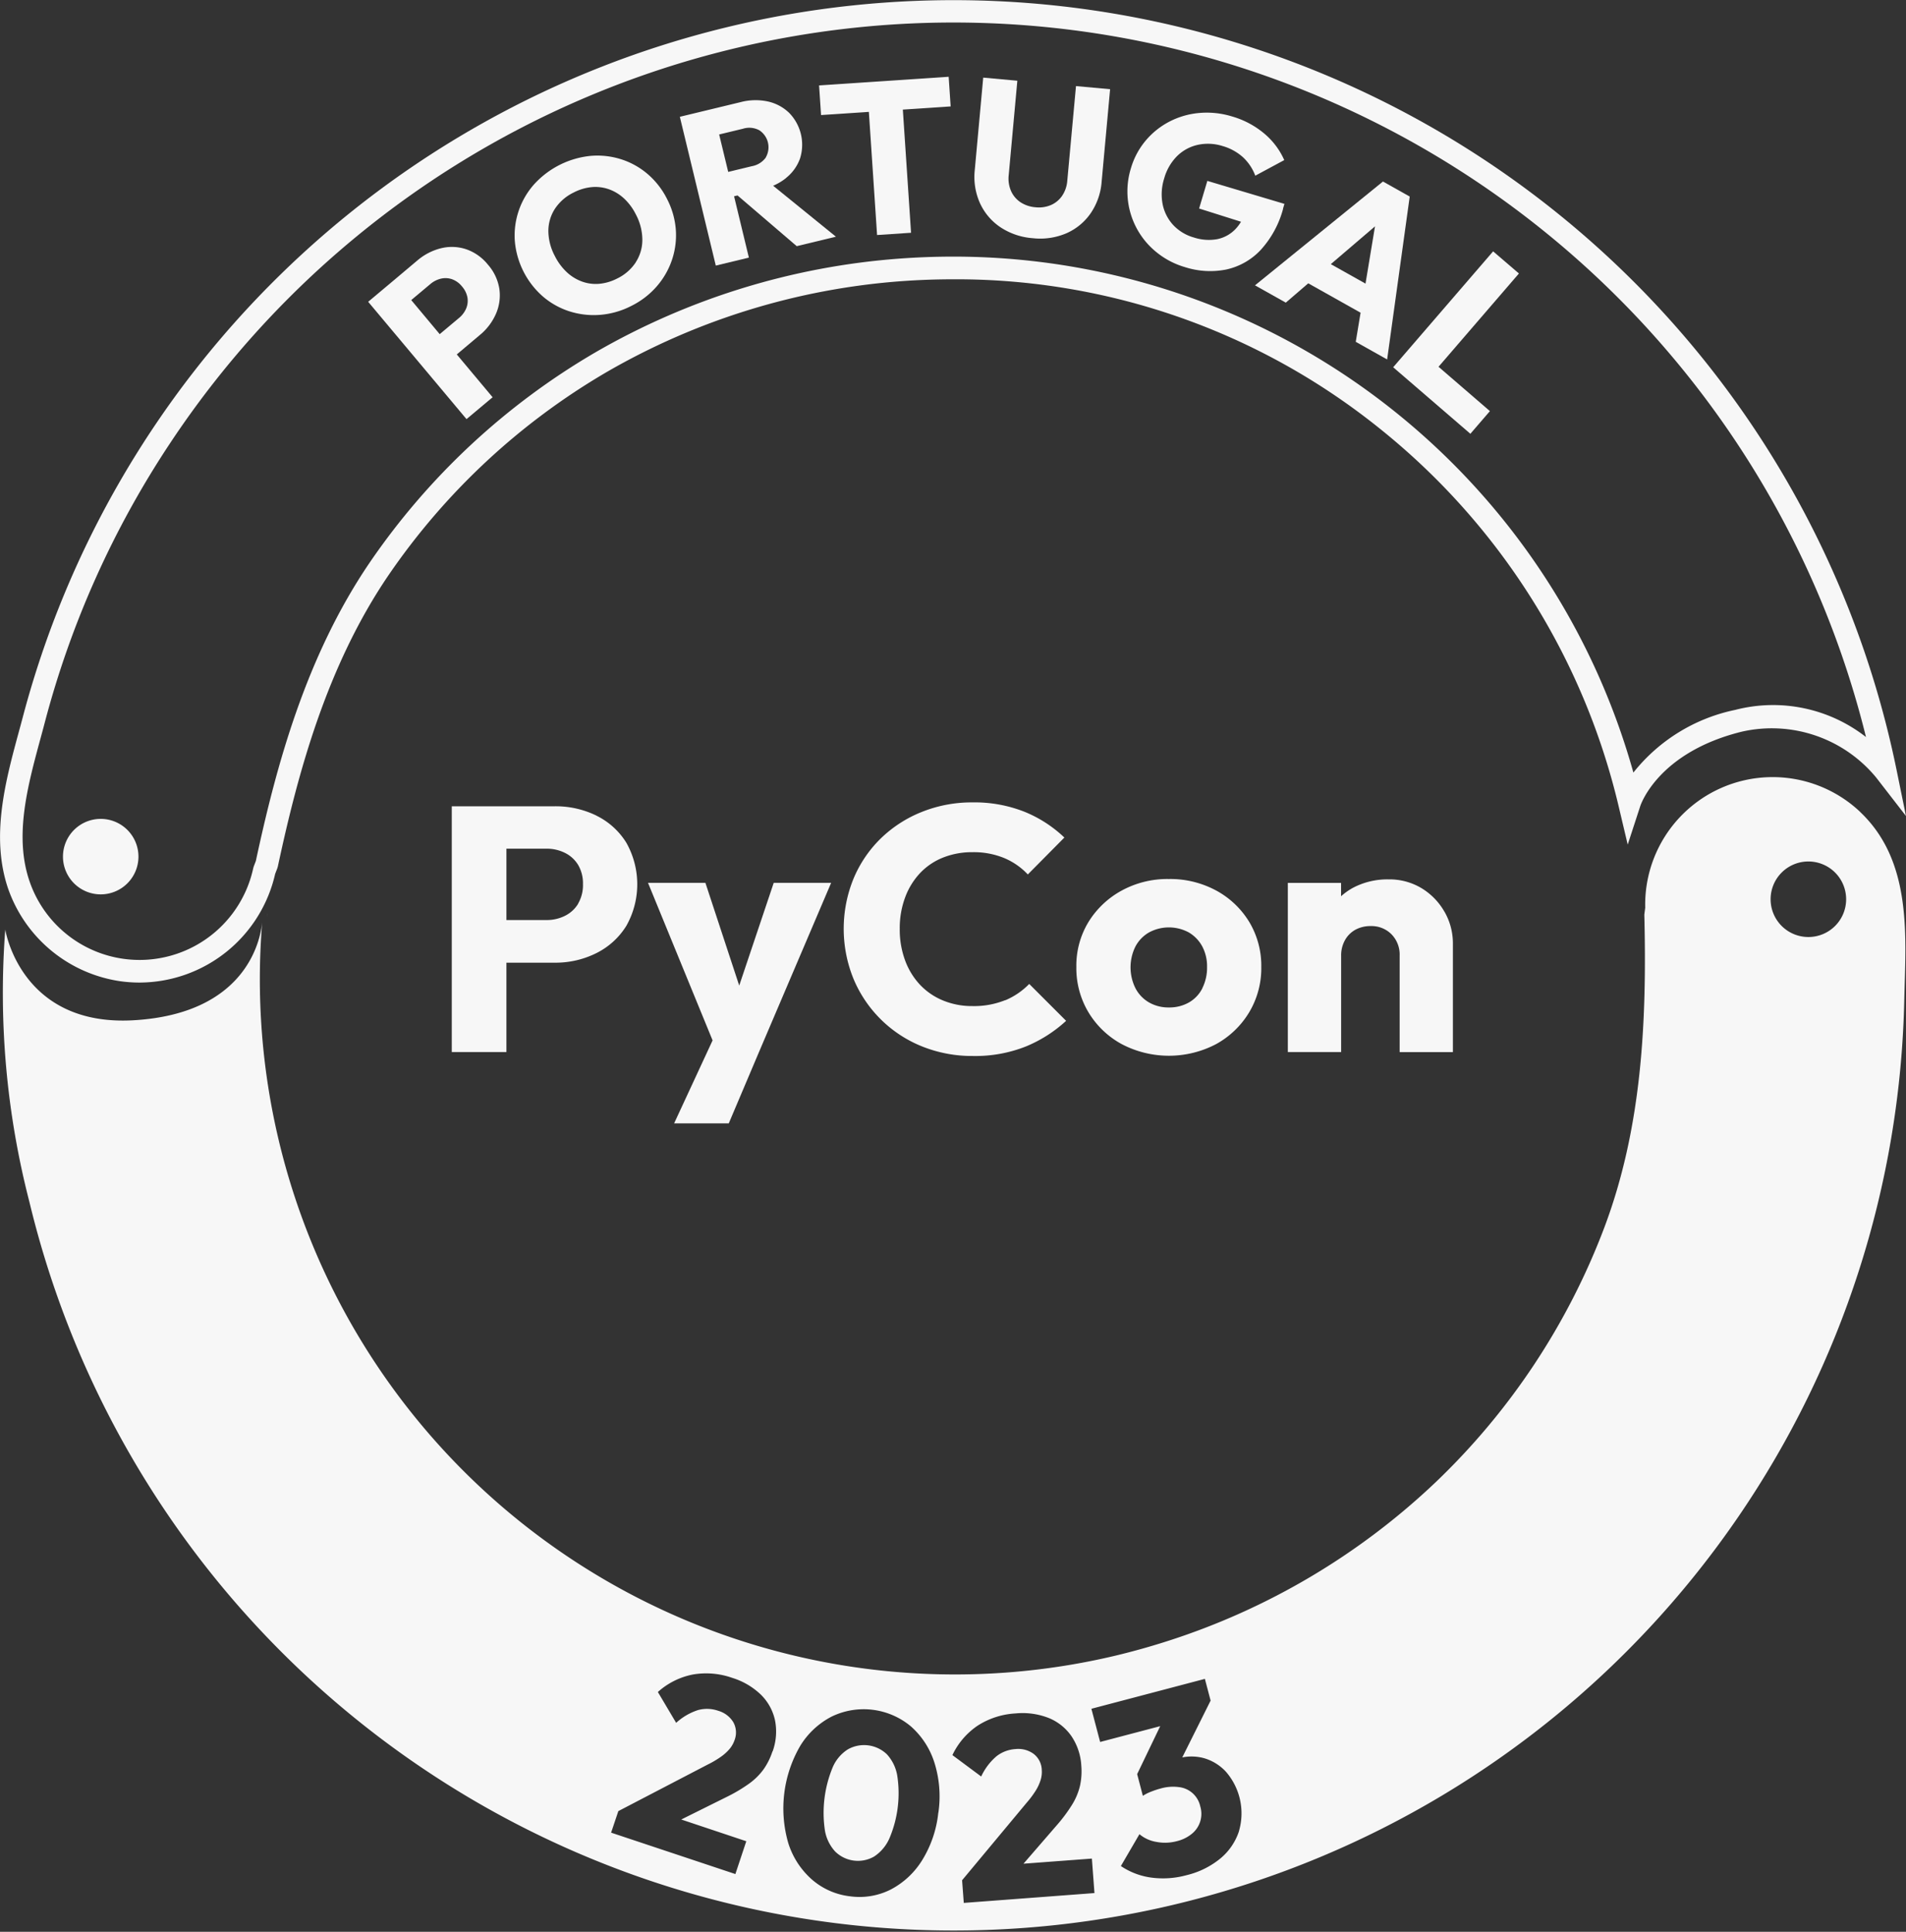 <svg id="Group_12" data-name="Group 12" xmlns="http://www.w3.org/2000/svg" xmlns:xlink="http://www.w3.org/1999/xlink" width="78.935" height="80" viewBox="0 0 78.935 80">
  <rect x="0" y="0" width="78.935" height="80" fill="#333333" stroke="none"/>
  <defs>
    <clipPath id="clip-path">
      <rect id="Rectangle_394" data-name="Rectangle 394" width="78.934" height="80" fill="#f7f7f7"/>
    </clipPath>
  </defs>
  <g id="Group_11" data-name="Group 11" clip-path="url(#clip-path)">
    <path id="Path_14" data-name="Path 14" d="M98.783,165.975a3.846,3.846,0,0,0-1.744-.389H92.786v10.177h2.263v-3.7h1.989a3.782,3.782,0,0,0,1.744-.4,3.058,3.058,0,0,0,1.232-1.124,3.5,3.5,0,0,0,0-3.445,3.013,3.013,0,0,0-1.232-1.117m-.764,3.647a1.319,1.319,0,0,1-.548.5,1.684,1.684,0,0,1-.764.173H95.049v-2.955h1.658a1.686,1.686,0,0,1,.764.173,1.323,1.323,0,0,1,.548.5,1.5,1.5,0,0,1,.2.793,1.525,1.525,0,0,1-.2.807" transform="translate(-74.076 -132.196)" fill="#f7f7f7"/>
    <path id="Path_15" data-name="Path 15" d="M136.877,185.566l-1.4-4.254H133.1l2.674,6.524-1.593,3.436h2.263l1.24-2.926,3-7.035h-2.378Z" transform="translate(-106.263 -144.751)" fill="#f7f7f7"/>
    <path id="Path_16" data-name="Path 16" d="M179.965,172.987a3.443,3.443,0,0,1-1.355.245,3.141,3.141,0,0,1-1.218-.231,2.74,2.74,0,0,1-.951-.648,2.969,2.969,0,0,1-.62-1.009,3.681,3.681,0,0,1-.223-1.312,3.639,3.639,0,0,1,.223-1.3,2.968,2.968,0,0,1,.62-1.009,2.665,2.665,0,0,1,.951-.641,3.234,3.234,0,0,1,1.218-.223,3.314,3.314,0,0,1,1.319.245,2.859,2.859,0,0,1,.973.677l1.514-1.528a5.248,5.248,0,0,0-1.65-1.067,5.614,5.614,0,0,0-2.155-.389,5.547,5.547,0,0,0-2.112.4,5.2,5.2,0,0,0-1.694,1.1,5.046,5.046,0,0,0-1.124,1.665,5.5,5.5,0,0,0,0,4.137,5.15,5.15,0,0,0,2.832,2.8,5.546,5.546,0,0,0,2.112.4,5.692,5.692,0,0,0,2.184-.389,5.611,5.611,0,0,0,1.679-1.067l-1.528-1.528a3,3,0,0,1-.995.678" transform="translate(-138.336 -131.568)" fill="#f7f7f7"/>
    <path id="Path_17" data-name="Path 17" d="M226.825,181a4,4,0,0,0-1.96-.476,3.953,3.953,0,0,0-1.96.483,3.682,3.682,0,0,0-1.369,1.3,3.48,3.48,0,0,0-.5,1.86,3.554,3.554,0,0,0,.5,1.874,3.629,3.629,0,0,0,1.376,1.319,4.206,4.206,0,0,0,3.914,0,3.648,3.648,0,0,0,1.369-1.319,3.558,3.558,0,0,0,.5-1.874,3.521,3.521,0,0,0-.5-1.867,3.614,3.614,0,0,0-1.369-1.3m-.569,4.043a1.4,1.4,0,0,1-.555.591,1.636,1.636,0,0,1-.836.209,1.607,1.607,0,0,1-.822-.209,1.446,1.446,0,0,1-.562-.591,1.938,1.938,0,0,1,0-1.722,1.459,1.459,0,0,1,.562-.584,1.733,1.733,0,0,1,1.65,0,1.491,1.491,0,0,1,.555.576,1.757,1.757,0,0,1,.2.858,1.894,1.894,0,0,1-.195.872" transform="translate(-176.46 -144.122)" fill="#f7f7f7"/>
    <path id="Path_18" data-name="Path 18" d="M270.979,181.938a2.7,2.7,0,0,0-.944-.973,2.577,2.577,0,0,0-1.377-.368,3.058,3.058,0,0,0-1.449.339,2.555,2.555,0,0,0-.512.36v-.554h-2.205v7.006H266.7v-3.993a1.284,1.284,0,0,1,.159-.641,1.1,1.1,0,0,1,.433-.432,1.288,1.288,0,0,1,.634-.151,1.163,1.163,0,0,1,.858.339,1.2,1.2,0,0,1,.339.886v3.993h2.205v-4.483a2.626,2.626,0,0,0-.346-1.326" transform="translate(-211.158 -144.18)" fill="#f7f7f7"/>
    <path id="Path_19" data-name="Path 19" d="M78.531,31.82A39.864,39.864,0,0,0,.954,29.66c-.057.217-.117.436-.177.657C.223,32.356-.4,34.667.343,36.82a5.81,5.81,0,0,0,4.62,3.812,5.711,5.711,0,0,0,.812.058,5.78,5.78,0,0,0,5.62-4.5l.09-.234.021-.07c.824-3.846,2.013-8.287,4.579-12.058a28.105,28.105,0,0,1,9.06-8.432,28.559,28.559,0,0,1,12.194-3.752c.712-.052,1.436-.078,2.15-.078a27.977,27.977,0,0,1,17.685,6.209,28.409,28.409,0,0,1,9.851,15.575l.385,1.627.519-1.592c.029-.09.76-2.224,4.181-3.079A5.6,5.6,0,0,1,77.7,32.2l1.234,1.593Zm-6.649-2.426a7.261,7.261,0,0,0-4.237,2.6A29.238,29.238,0,0,0,39.489,10.627c-.737,0-1.484.027-2.219.081a29.5,29.5,0,0,0-12.6,3.877A29.05,29.05,0,0,0,15.309,23.3c-2.649,3.893-3.87,8.427-4.713,12.354l-.089.233-.02.069a4.816,4.816,0,0,1-9.258.557c-.652-1.879-.09-3.948.453-5.949.061-.224.121-.445.178-.664a38.648,38.648,0,0,1,5.2-11.57A38.924,38.924,0,0,1,77.278,30.523a6.247,6.247,0,0,0-5.4-1.129" transform="translate(0)" fill="#f7f7f7"/>
    <path id="Path_20" data-name="Path 20" d="M14.495,168.175a1.563,1.563,0,1,0,1.563,1.563,1.563,1.563,0,0,0-1.563-1.563" transform="translate(-10.324 -134.263)" fill="#f7f7f7"/>
    <path id="Path_21" data-name="Path 21" d="M80.57,51.443a1.986,1.986,0,0,0-.906-.64,1.874,1.874,0,0,0-1.035-.04,2.4,2.4,0,0,0-.988.512l-.95.8h0l-1.08.906,4.072,4.859,1.081-.906L79.28,55.161l.95-.8a2.358,2.358,0,0,0,.674-.887,1.907,1.907,0,0,0,.139-1.03,1.986,1.986,0,0,0-.472-1m-.907,1.826a1.051,1.051,0,0,1-.3.388l-.791.663L77.394,52.91l.791-.663a1.047,1.047,0,0,1,.434-.223.821.821,0,0,1,.463.022.929.929,0,0,1,.414.3.95.95,0,0,1,.227.466.824.824,0,0,1-.06.46" transform="translate(-60.363 -40.483)" fill="#f7f7f7"/>
    <path id="Path_22" data-name="Path 22" d="M112,33.769a3.317,3.317,0,0,0-.81-1.045,3.162,3.162,0,0,0-1.1-.612,3.245,3.245,0,0,0-1.257-.14,3.651,3.651,0,0,0-2.356,1.191,3.188,3.188,0,0,0-.787,2.334,3.435,3.435,0,0,0,1.164,2.3,3.173,3.173,0,0,0,1.1.614,3.322,3.322,0,0,0,1.266.145,3.418,3.418,0,0,0,1.3-.373,3.378,3.378,0,0,0,1.053-.813,3.255,3.255,0,0,0,.628-1.1,3.191,3.191,0,0,0,.156-1.246A3.293,3.293,0,0,0,112,33.769m-1.3,2.61a1.916,1.916,0,0,1-.772.672,2.007,2.007,0,0,1-.754.22,1.668,1.668,0,0,1-.717-.1,1.844,1.844,0,0,1-.626-.393,2.368,2.368,0,0,1-.489-.669,2.219,2.219,0,0,1-.263-1.039,1.691,1.691,0,0,1,.277-.915,1.943,1.943,0,0,1,.774-.667,2.033,2.033,0,0,1,.748-.222,1.684,1.684,0,0,1,.715.091,1.819,1.819,0,0,1,.628.387,2.316,2.316,0,0,1,.487.664,2.252,2.252,0,0,1,.263,1.039,1.7,1.7,0,0,1-.271.927" transform="translate(-84.369 -25.517)" fill="#f7f7f7"/>
    <path id="Path_23" data-name="Path 23" d="M144.021,23.8a1.807,1.807,0,0,0,.58-.81,1.889,1.889,0,0,0-.457-1.89,1.839,1.839,0,0,0-.879-.467,2.437,2.437,0,0,0-1.129.028l-1.143.276h0l-1.371.331,1.489,6.162,1.37-.331-.613-2.54.143-.034,2.452,2.1,1.623-.392-2.6-2.11a2.289,2.289,0,0,0,.536-.32m-.838-.851a.913.913,0,0,1-.582.362l-.977.236L141.25,22l.986-.238a.876.876,0,0,1,.681.066.842.842,0,0,1,.266,1.118" transform="translate(-111.467 -16.431)" fill="#f7f7f7"/>
    <path id="Path_24" data-name="Path 24" d="M173.587,15.769l-5.367.358.082,1.228,1.98-.132.34,5.1,1.407-.094-.34-5.1,1.98-.132Z" transform="translate(-134.299 -12.59)" fill="#f7f7f7"/>
    <path id="Path_25" data-name="Path 25" d="M203.952,20.18a1.289,1.289,0,0,1-.216.634,1.088,1.088,0,0,1-.463.381,1.283,1.283,0,0,1-.639.091,1.321,1.321,0,0,1-.608-.2,1.088,1.088,0,0,1-.4-.465,1.282,1.282,0,0,1-.1-.667l.357-3.908-1.413-.129-.35,3.827a2.654,2.654,0,0,0,.213,1.367,2.4,2.4,0,0,0,.846,1,2.793,2.793,0,0,0,1.342.456,2.763,2.763,0,0,0,1.4-.206,2.384,2.384,0,0,0,1-.828,2.657,2.657,0,0,0,.453-1.3l.351-3.836-1.413-.129Z" transform="translate(-159.751 -12.703)" fill="#f7f7f7"/>
    <path id="Path_26" data-name="Path 26" d="M237.964,27.12l.059-.2-3.192-.952-.341,1.144,1.735.548a1.707,1.707,0,0,1-.233.308,1.444,1.444,0,0,1-.751.413,1.973,1.973,0,0,1-.968-.069,1.857,1.857,0,0,1-.857-.518,1.783,1.783,0,0,1-.437-.861,2.159,2.159,0,0,1,.065-1.068,2.105,2.105,0,0,1,.533-.923,1.757,1.757,0,0,1,.856-.466,2,2,0,0,1,1.026.048,2.139,2.139,0,0,1,.838.456,1.991,1.991,0,0,1,.519.773l1.2-.646a3.037,3.037,0,0,0-.829-1.1,3.634,3.634,0,0,0-1.339-.709,3.554,3.554,0,0,0-1.344-.143,3.316,3.316,0,0,0-1.234.353,3.218,3.218,0,0,0-.989.787,3.156,3.156,0,0,0-.617,1.156,3.235,3.235,0,0,0,1.067,3.476,3.353,3.353,0,0,0,1.171.612,3.419,3.419,0,0,0,1.709.1,2.765,2.765,0,0,0,1.419-.8,4.084,4.084,0,0,0,.939-1.72" transform="translate(-184.83 -18.477)" fill="#f7f7f7"/>
    <path id="Path_27" data-name="Path 27" d="M263.06,37.278l-5.3,4.3,1.276.716.93-.8,2.167,1.217-.2,1.206,1.3.73.935-6.746Zm-.723,4.228L260.9,40.7l1.83-1.565Z" transform="translate(-205.786 -29.761)" fill="#f7f7f7"/>
    <path id="Path_28" data-name="Path 28" d="M290.261,51.62l-4.139,4.8,1.068.92,2.129,1.835.809-.939L288,56.4l3.33-3.863Z" transform="translate(-228.425 -41.211)" fill="#f7f7f7"/>
    <path id="Path_29" data-name="Path 29" d="M54.815,187.716c.012-.112.012-.176.012-.176-.005.058-.007.118-.012.176" transform="translate(-43.762 -149.723)" fill="#f7f7f7"/>
    <path id="Path_30" data-name="Path 30" d="M77.5,161.027a5.279,5.279,0,0,0-8.9,3.969l-.037.284c.11,4.478-.107,8.859-1.666,12.985a28.525,28.525,0,0,1-6.952,10.5,28.918,28.918,0,0,1-11.157,6.611q-1.041.333-2.1.588a28.785,28.785,0,0,1-35.365-30.356c-.079.765-.685,3.777-5.318,4.049C1.306,169.932.683,165.9.683,165.9a34.619,34.619,0,0,0,1,11.281,39.372,39.372,0,0,0,77.644-8.309c.059-2.661.359-5.777-1.832-7.847M32.456,199.935a2.788,2.788,0,0,1-.373.749,2.654,2.654,0,0,1-.6.59,6.543,6.543,0,0,1-.919.545l-1.886.937,2.694.9-.452,1.359L25.773,203.3l.3-.892,3.694-1.924a4.03,4.03,0,0,0,.561-.331,1.89,1.89,0,0,0,.357-.326,1.122,1.122,0,0,0,.2-.357.875.875,0,0,0-.051-.744,1.079,1.079,0,0,0-.626-.473,1.413,1.413,0,0,0-.841-.027,2.469,2.469,0,0,0-.9.527l-.757-1.277a3.033,3.033,0,0,1,1.446-.724,3.235,3.235,0,0,1,1.633.138,2.963,2.963,0,0,1,1.191.7,2.113,2.113,0,0,1,.582,1.061,2.419,2.419,0,0,1-.1,1.286m6.862,2.534a4.652,4.652,0,0,1-.671,1.974,3.36,3.36,0,0,1-1.3,1.211,2.868,2.868,0,0,1-1.688.28,2.906,2.906,0,0,1-1.572-.692,3.341,3.341,0,0,1-.981-1.507,5.15,5.15,0,0,1,.5-4.041,3.3,3.3,0,0,1,1.3-1.205,3.046,3.046,0,0,1,3.277.409,3.343,3.343,0,0,1,.972,1.495,4.658,4.658,0,0,1,.166,2.078m1.052,3.737-.07-.938,2.665-3.2a3.972,3.972,0,0,0,.39-.522,1.873,1.873,0,0,0,.2-.439,1.118,1.118,0,0,0,.045-.405.873.873,0,0,0-.334-.666,1.079,1.079,0,0,0-.759-.2,1.412,1.412,0,0,0-.787.3,2.473,2.473,0,0,0-.629.835l-1.192-.886a3.035,3.035,0,0,1,1.055-1.226,3.234,3.234,0,0,1,1.559-.5,2.966,2.966,0,0,1,1.37.187,2.108,2.108,0,0,1,.946.755,2.419,2.419,0,0,1,.408,1.223,2.793,2.793,0,0,1-.055.835,2.647,2.647,0,0,1-.323.774,6.5,6.5,0,0,1-.638.857l-1.378,1.592,2.832-.212.107,1.428Zm11.4-2.977a2.473,2.473,0,0,1-.764,1.129,3.486,3.486,0,0,1-1.412.7,3.673,3.673,0,0,1-1.454.1,2.955,2.955,0,0,1-1.264-.479l.769-1.319a1.45,1.45,0,0,0,.7.319,1.888,1.888,0,0,0,.849-.03,1.554,1.554,0,0,0,.626-.309,1.062,1.062,0,0,0,.344-1.129,1.017,1.017,0,0,0-.878-.8,1.855,1.855,0,0,0-.764.057,3.48,3.48,0,0,0-.4.133,1.729,1.729,0,0,0-.336.171l-.236-.9.955-1.986-2.488.655-.362-1.375,4.7-1.238.237.9-1.174,2.353a1.955,1.955,0,0,1,.907.033,1.984,1.984,0,0,1,.9.558,2.624,2.624,0,0,1,.545,2.448m23.58-37.014a1.564,1.564,0,1,1,1.562-1.564,1.563,1.563,0,0,1-1.562,1.564" transform="translate(-0.465 -127.406)" fill="#f7f7f7"/>
    <path id="Path_31" data-name="Path 31" d="M171.742,358.764a1.364,1.364,0,0,0-1.616-.207,1.641,1.641,0,0,0-.624.73,4.927,4.927,0,0,0-.328,2.63,1.71,1.71,0,0,0,.424.871,1.344,1.344,0,0,0,1.616.207,1.733,1.733,0,0,0,.626-.74,4.775,4.775,0,0,0,.327-2.625,1.731,1.731,0,0,0-.425-.866" transform="translate(-135.011 -286.113)" fill="#f7f7f7"/>
  </g>
</svg>

